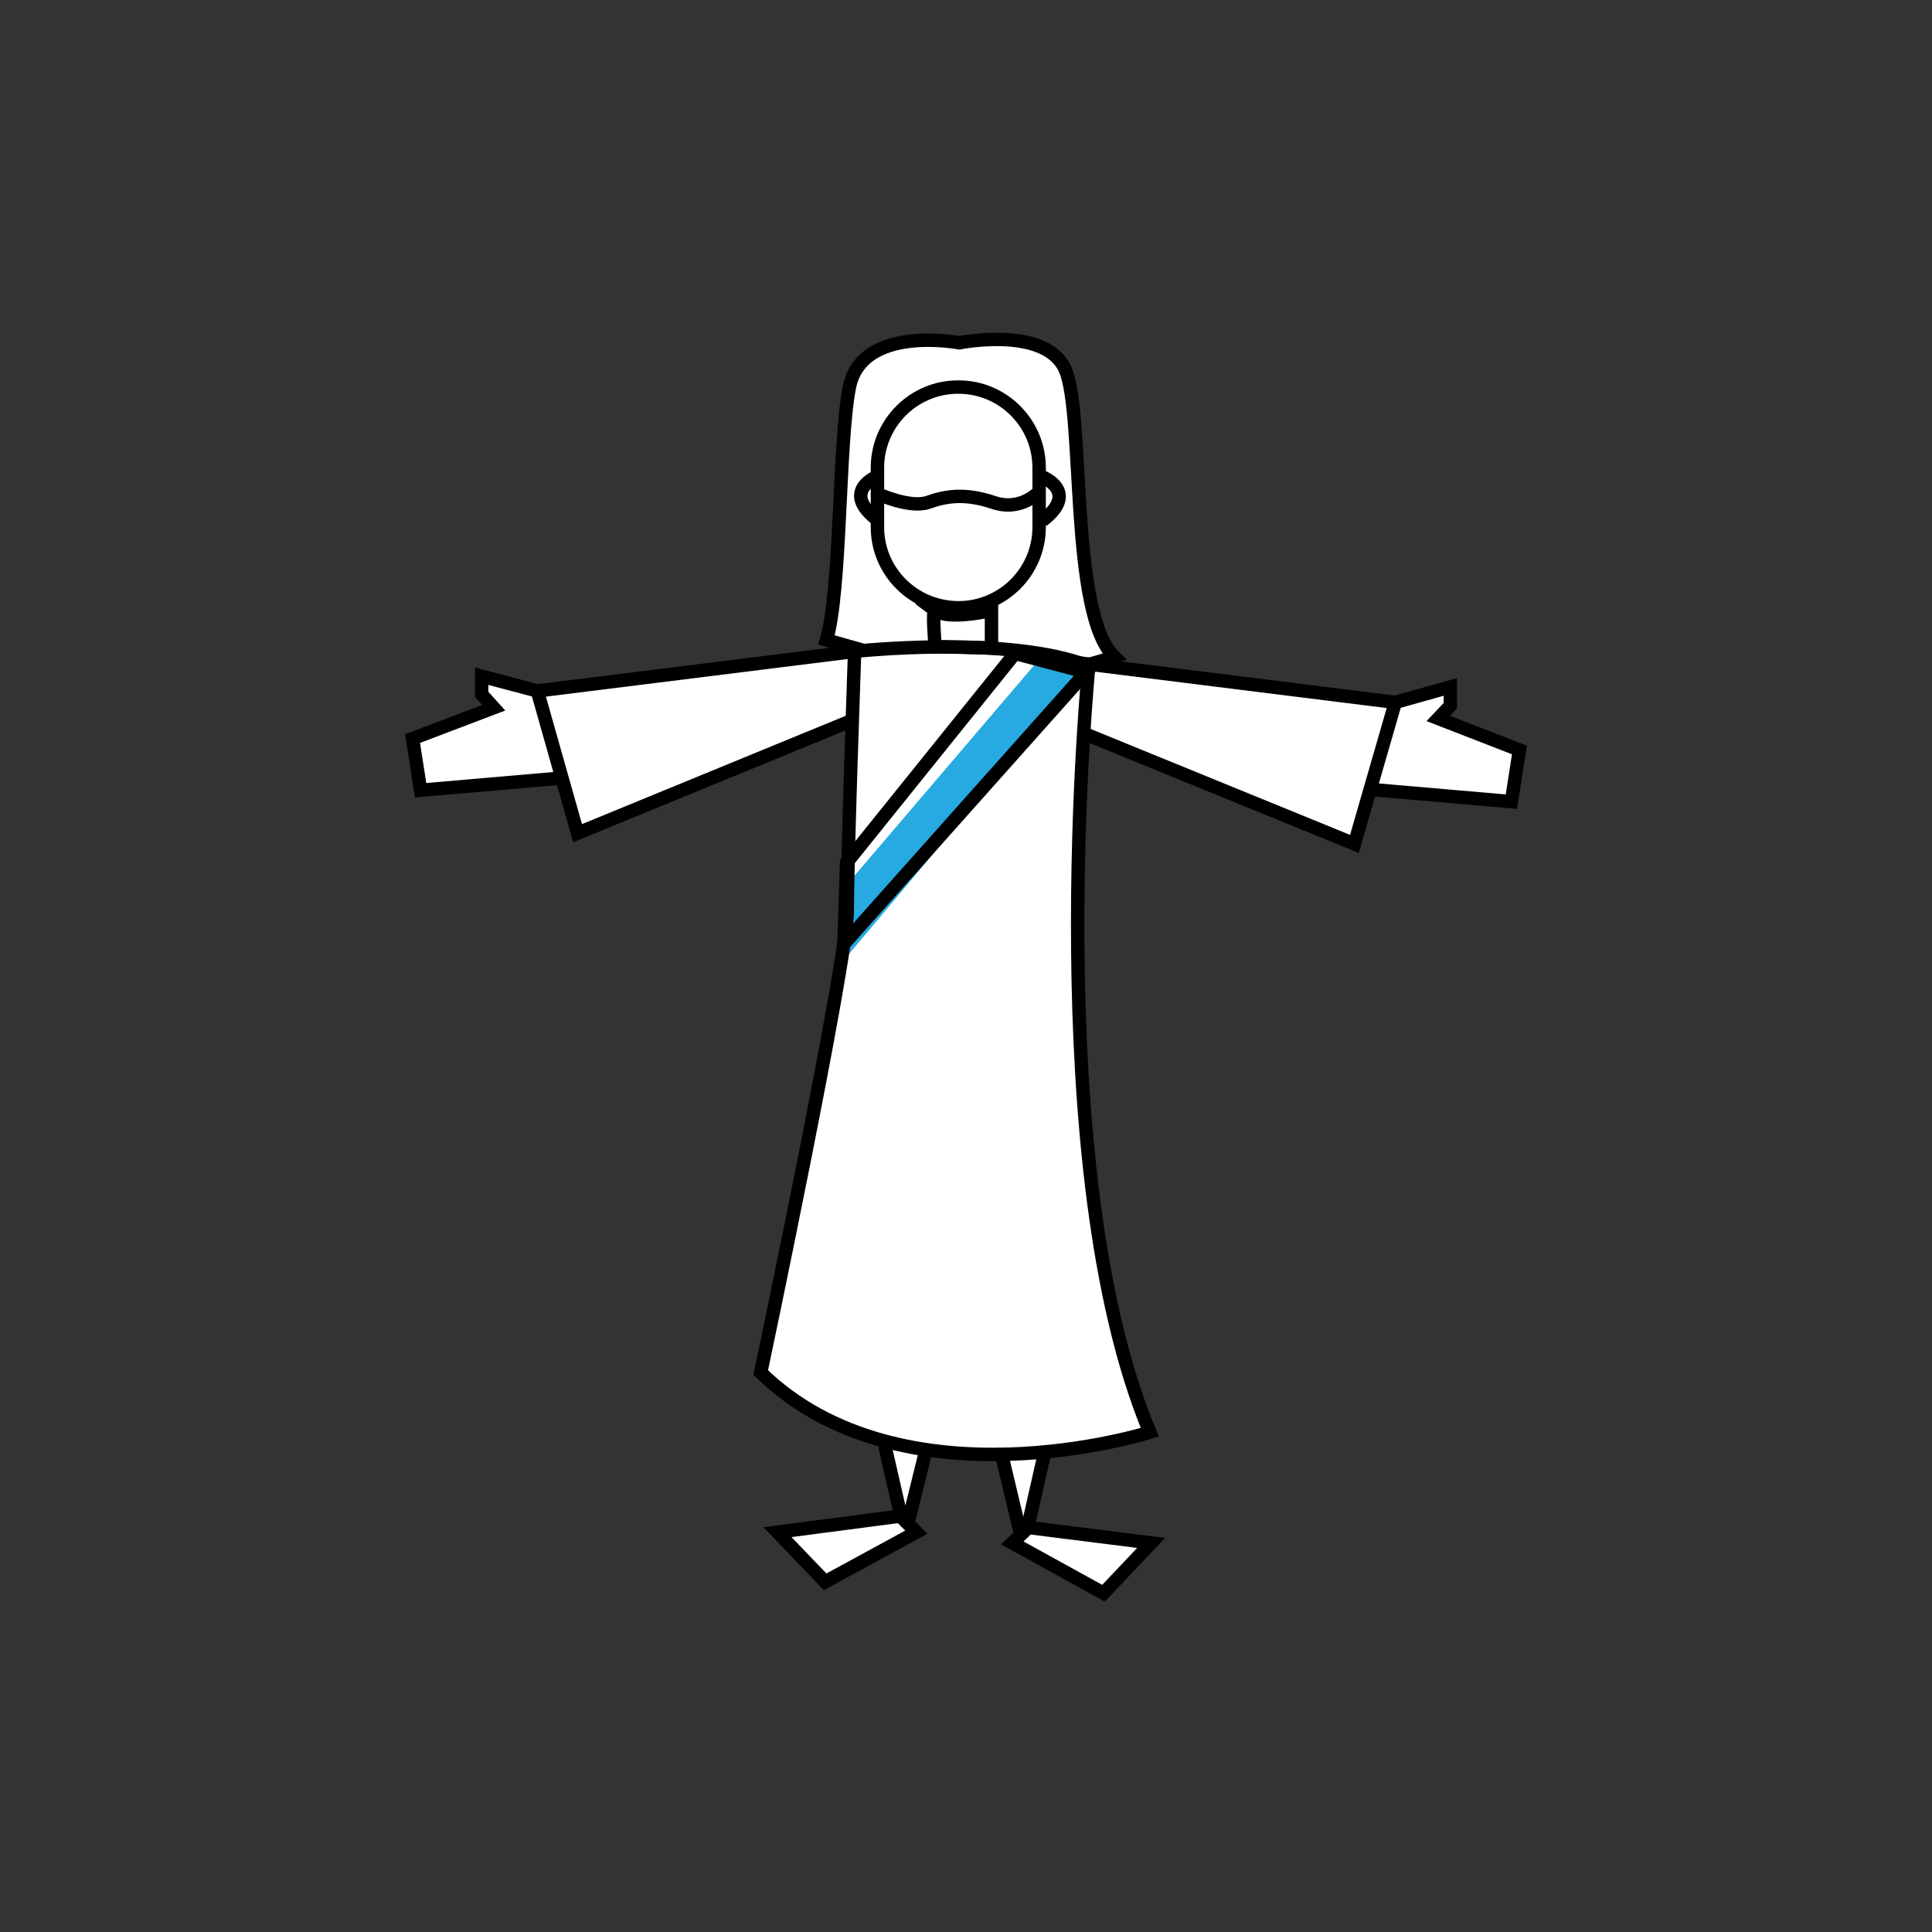 <svg version="1" xmlns="http://www.w3.org/2000/svg" width="288" height="288"><rect width="100%" height="100%" fill="#333333" stroke="none"/><path fill="#FFF" d="M142.9 90.6c-6.7 0-12.1-5.4-12.1-12v-8.9c0-6.6 5.4-12 12-12h.1c6.6 0 12 5.4 12 12v8.9c0 6.6-5.4 12-12 12z"/><path fill="#FFF" d="M130.8 73.6s4.8 2.2 7.5 1.3c2.8-1 5.6-1.4 9.8 0 4.1 1.4 6.8-1.6 6.8-1.6M130.8 71s-5.6 2.2 0 6.5m24.6-6.4s5.6 2.2 0 6.5"/><path fill="#FFF" d="M162.5 99c1.8-.5 3.6-1.1 3.6-1.1-6.7-6.5-4.4-36.2-7.3-42.8s-15.8-4-15.8-4-14.6-2.8-16.4 6.7c-1.6 8.2-1.2 30.2-3.4 37.6l5.3 1.5"/><path fill="#FFF" d="M139.4 91c-.5-.4 0 5.4 0 5.4l8.4.2V91c-.1 0-6.4 1.5-8.4 0z"/><path fill="#FFF" d="M127.4 97.1s22.8-2.5 34.9 2.2c0 0-7.4 74.7 9.1 114.2 0 0-36.9 11.7-58-8.9 0 0 12.9-61.1 12.9-68.8s1.1-38.7 1.1-38.7z"/><path fill="#FFF" d="M127.4 97.1L80.1 103l6 21.2 40.9-16.8M80.1 103l-8.3-2.2v2.7l1.8 2-12.1 4.6 1.2 7.7 20.8-1.8m77.2-17.2l47.3 5.9-6.1 21.1-40.9-16.7m47-4.4l8.2-2.3v2.8l-1.8 1.9 12.1 4.7-1.2 7.7-20.8-1.8"/><path fill="#FFF" d="M151.3 97.4l-25.1 31.2-.4 12.1 36.1-40.5zm-19.4 118.1l2.4 10.5h1.3l2.4-9.7m17.6.8l-2.4 10.6h-1.3l-2.6-10.9m-15.1 9.2l-18.3 2.4 7.1 7.4 13.6-7.4zm19.1 1.7l18.3 2.3-7.1 7.5-13.6-7.5z"/><path fill="#27AAE1" d="M154.9 98.3l-28.6 33.5-.5 11.3 36.1-42.9z"/><g fill="none" stroke="#000" stroke-width="2" stroke-miterlimit="10"><path d="M142.9 90.6c-6.7 0-12.1-5.4-12.1-12v-8.9c0-6.6 5.4-12 12-12h.1c6.6 0 12 5.4 12 12v8.9c0 6.6-5.4 12-12 12z"/><path d="M130.8 73.6s4.8 2.2 7.5 1.3c2.8-1 5.6-1.4 9.8 0 4.1 1.4 6.8-1.6 6.8-1.6M130.8 71s-5.6 2.2 0 6.5m24.6-6.4s5.6 2.2 0 6.5"/><path d="M162.5 99c1.8-.5 3.6-1.1 3.6-1.1-6.7-6.5-4.4-36.2-7.3-42.8s-15.8-4-15.8-4-14.6-2.8-16.4 6.7c-1.6 8.2-1.2 30.2-3.4 37.6l5.3 1.5"/><path d="M139.4 91c-.5-.4 0 5.4 0 5.4l8.4.2V91c-.1 0-6.4 1.5-8.4 0z"/><path d="M127.4 97.1s22.8-2.5 34.9 2.2c0 0-7.4 74.7 9.1 114.2 0 0-36.9 11.7-58-8.9 0 0 12.9-61.1 12.9-68.8s1.1-38.7 1.1-38.7z"/><path d="M127.4 97.1L80.1 103l6 21.2 40.9-16.8M80.1 103l-8.3-2.2v2.7l1.8 2-12.1 4.6 1.2 7.7 20.8-1.8m77.2-17.2l47.3 5.9-6.1 21.1-40.9-16.7m47-4.4l8.2-2.3v2.8l-1.8 1.9 12.1 4.7-1.2 7.7-20.8-1.8"/><path d="M151.3 97.4l-25.1 31.2-.4 12.1 36.1-40.5zm-19.4 118.1l2.4 10.5h1.3l2.4-9.7m17.6.8l-2.4 10.6h-1.3l-2.6-10.9m-15.1 9.2l-18.3 2.4 7.1 7.4 13.6-7.4zm19.1 1.7l18.3 2.3-7.1 7.5-13.6-7.5z"/></g></svg>